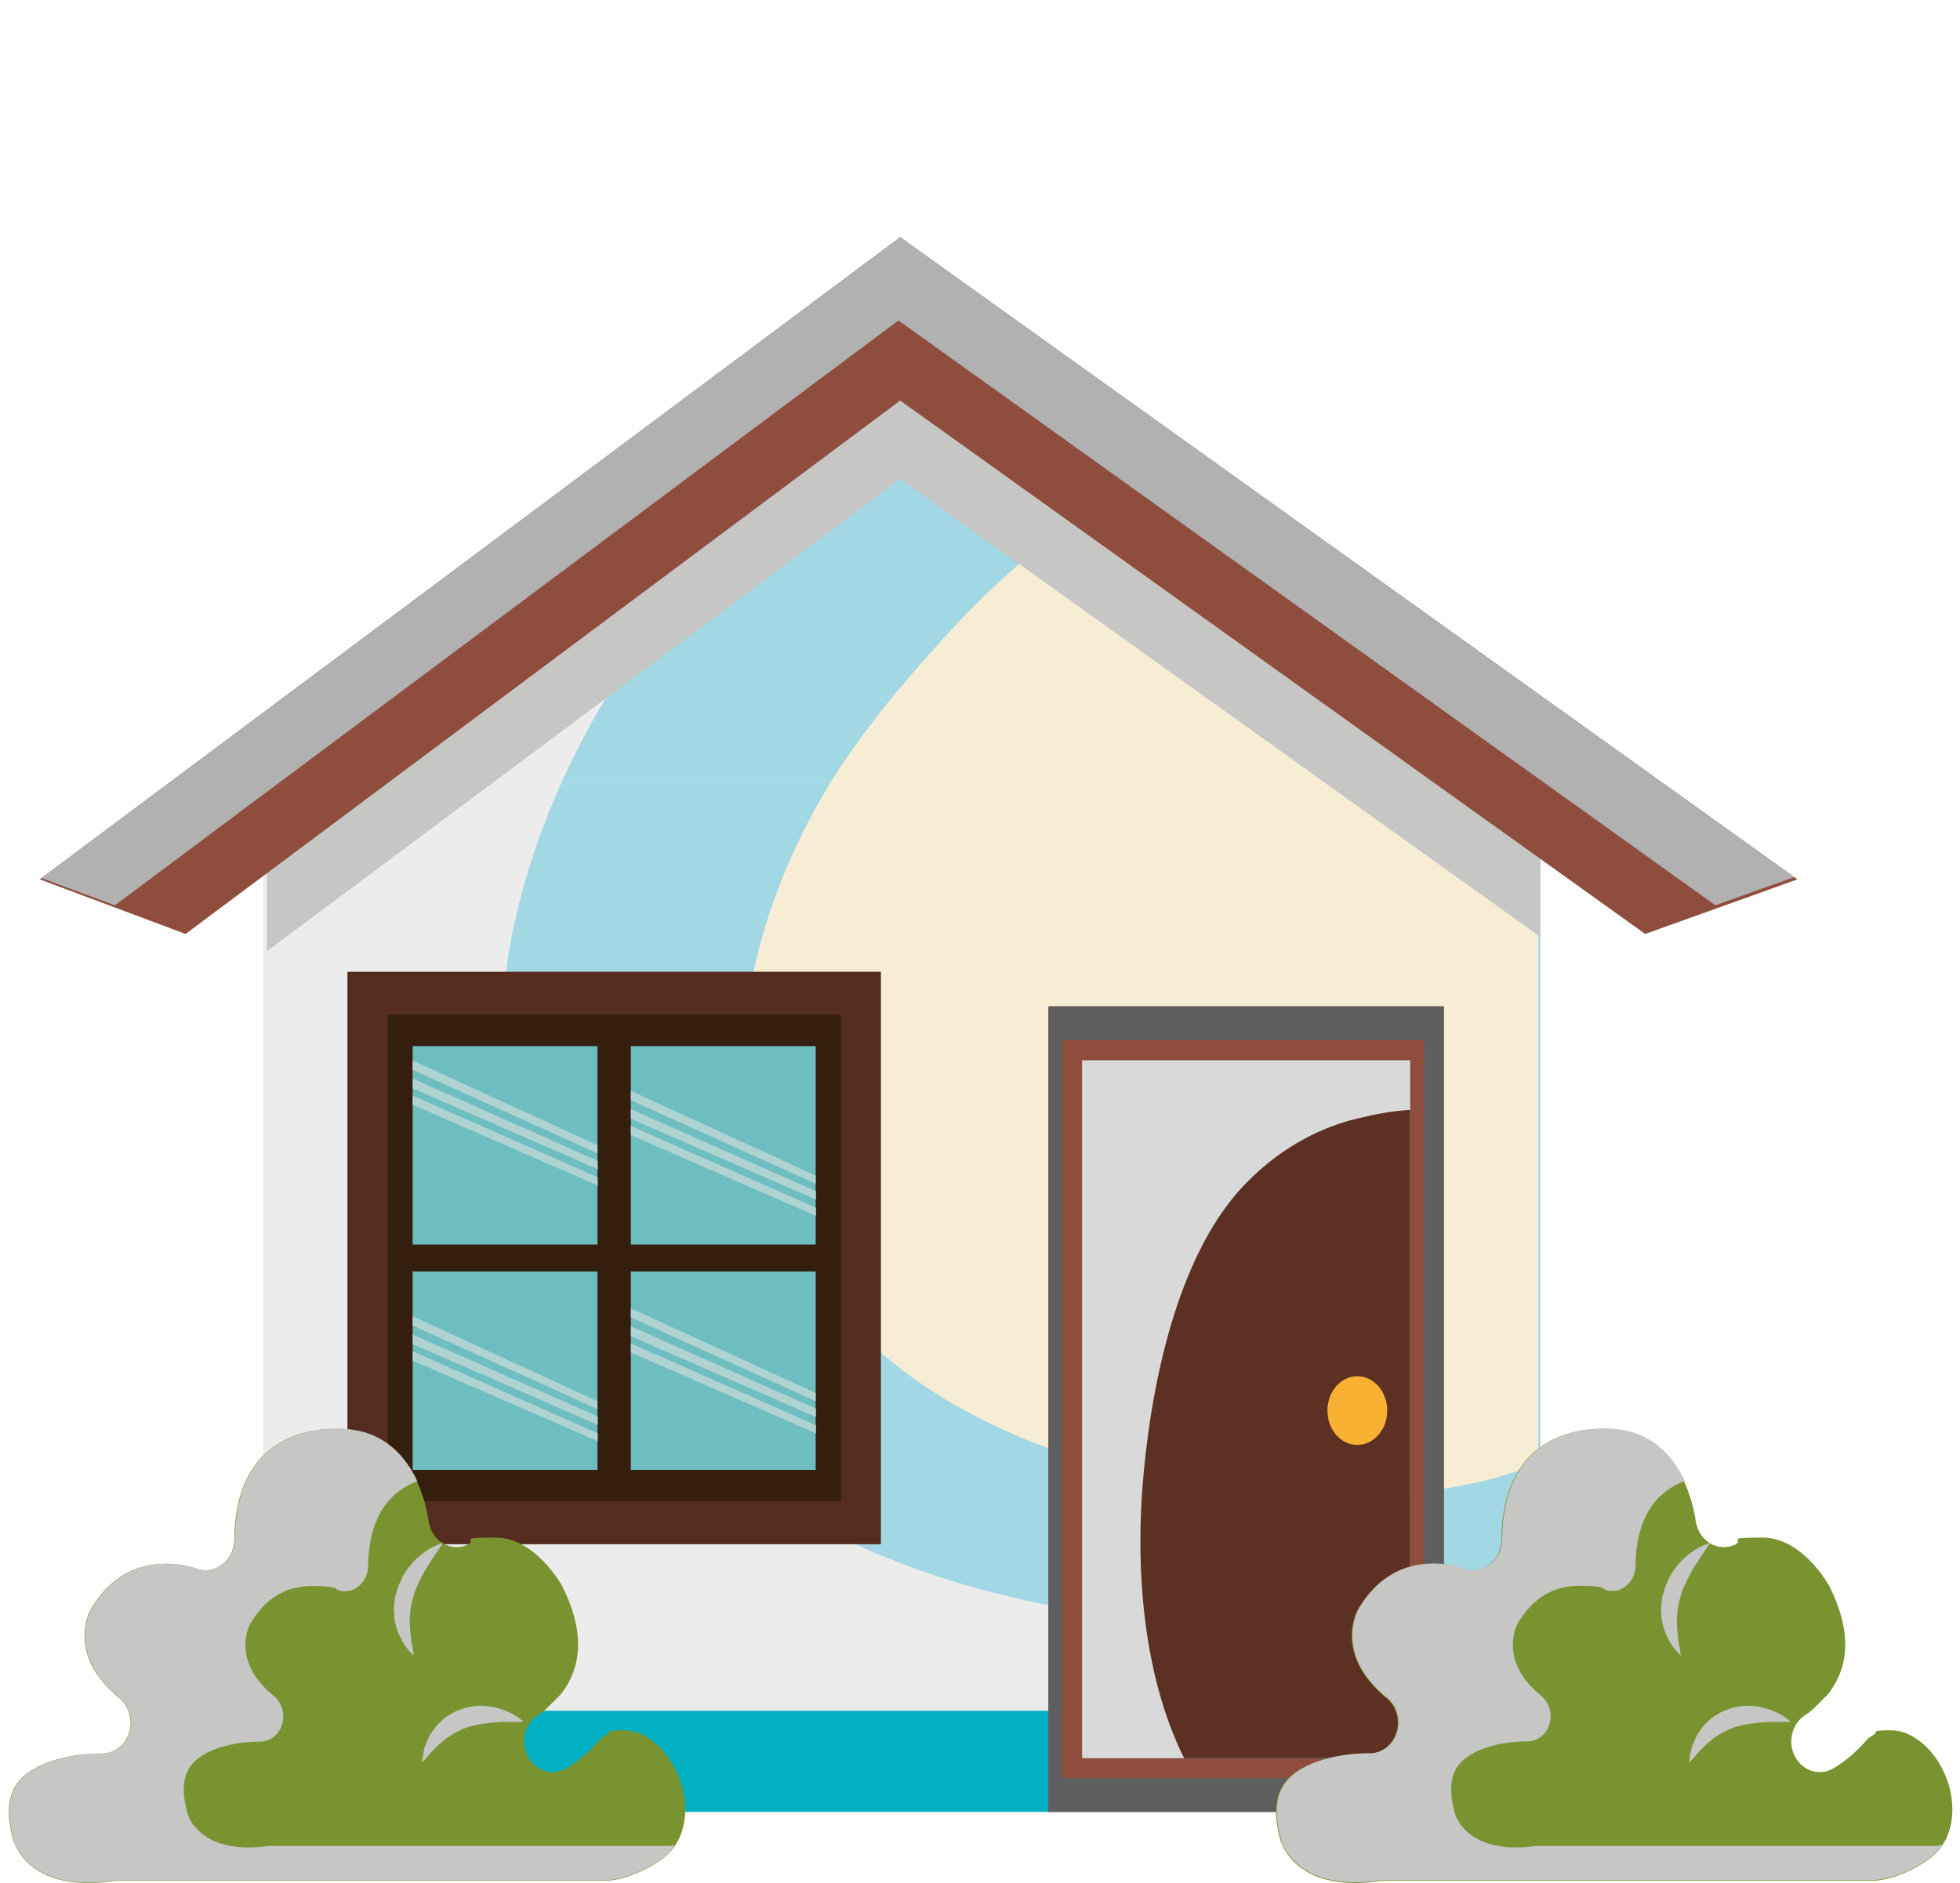<?xml version="1.0" encoding="UTF-8"?>
<svg id="Calque_1" xmlns="http://www.w3.org/2000/svg" version="1.1" viewBox="0 0 793.2 762">
  <!-- Generator: Adobe Illustrator 29.3.1, SVG Export Plug-In . SVG Version: 2.1.0 Build 151)  -->
  <defs>
    <style>
      .st0 {
        fill: #5c3124;
      }

      .st1 {
        fill: #ececec;
      }

      .st1, .st2, .st3, .st4, .st5, .st6, .st7 {
        isolation: isolate;
      }

      .st1, .st2, .st5, .st8, .st6, .st7 {
        mix-blend-mode: multiply;
      }

      .st9 {
        fill: #6ebdbf;
      }

      .st10 {
        fill: #799331;
      }

      .st2, .st11 {
        fill: #c6c6c5;
      }

      .st4 {
        fill: #f7edd4;
        mix-blend-mode: soft-light;
      }

      .st12 {
        fill: #a2d7e4;
      }

      .st13 {
        fill: #341f0e;
      }

      .st5 {
        fill: #d9d9d9;
      }

      .st6 {
        fill: #5e5e5e;
      }

      .st14 {
        fill: #00b0c2;
      }

      .st15 {
        fill: #f8b133;
      }

      .st7 {
        fill: #b1b1b1;
      }

      .st16 {
        fill: #afd2d3;
      }

      .st17 {
        fill: #552d20;
      }

      .st18 {
        fill: #8e4d3d;
      }
    </style>
  </defs>
  <g class="st3">
    <g id="a">
      <rect class="st12" x="106.7" y="316.1" width="516.7" height="417.2"/>
      <polygon class="st12" points="106.7 316.1 622.5 316.1 359.2 127.6 106.7 316.1"/>
      <path class="st4" d="M422.8,219.7c-14.3,11.3-27.2,23.6-39,36.5-21.6,23.6-42.2,48.4-56.2,75.4-20.8,39.9-32.2,84.7-23.5,127.7,8.7,43.3,36.8,83.3,82.5,109.4,46.7,26.8,100.7,36,157.8,36.4,27.7.2,53.8-3,78.2-12.8v-248.9h-.7l-187.3-134.1c-4.4,3.7-8.4,7.7-11.6,10.3h0Z"/>
      <path class="st1" d="M556.8,657.6c-65.3,3.8-135-2.4-194-25.6-60-23.5-108.6-62-135.6-110.3-26.6-47.7-30-102.1-17.9-152.8,12.8-53.9,42-102.8,80.6-148.2,21.3-25,45.1-47.2,70.4-69.7,4.2-3.7,9-8.2,14.3-12.3l-15.4-11-252.5,188.5h0v417.2h516.7v-89.8c-20.6,7.6-42.7,12.7-66.6,14.1h0Z"/>
      <rect class="st14" x="106.7" y="692.4" width="516.7" height="40.9"/>
      <polygon class="st2" points="623.4 313.1 364.3 127.6 108 318.9 108 385 364.3 193.8 623.4 379.2 623.4 313.1"/>
      <polygon class="st18" points="364.3 162.1 665.8 378 727.4 355.9 364.3 96 16.1 355.9 75.1 378 364.3 162.1"/>
      <polygon class="st7" points="46.5 366.4 363.6 129.7 694.2 366.4 726.1 355 364.3 96 16.8 355.4 46.5 366.4"/>
      <path class="st18" d="M584.3,407.3h-160v326h160v-326ZM437.9,711.5v-282.5h132.8v282.5h-132.8Z"/>
      <path class="st6" d="M584.3,407.3h-160v326h160v-326ZM429.7,719.6v-298.7h146.6v298.7h-146.6,0Z"/>
      <rect class="st0" x="437.9" y="429" width="132.8" height="282.5"/>
      <path class="st5" d="M462.9,595.4c4-41.8,15.4-88.8,40-115.1,13.5-14.4,29.7-23.6,46.4-27.6,7-1.7,14.2-3.1,21.4-3.5v-20.1h-132.8v282.5h41.3c-16.5-33.2-20.1-76.7-16.3-116.1h0Z"/>
      <path class="st15" d="M561.4,570.9c0,7.7-5.4,13.9-12.1,13.9s-12.1-6.2-12.1-13.9,5.4-13.9,12.1-13.9,12.1,6.2,12.1,13.9Z"/>
      <rect class="st17" x="140.6" y="393.3" width="215.9" height="231.7"/>
      <rect class="st13" x="156.9" y="410.7" width="183.4" height="196.8"/>
      <rect class="st9" x="167" y="423.4" width="74.8" height="80.3"/>
      <rect class="st9" x="255.3" y="423.4" width="74.8" height="80.3"/>
      <rect class="st9" x="167" y="514.6" width="74.8" height="80.3"/>
      <rect class="st9" x="255.3" y="514.6" width="74.8" height="80.3"/>
      <polygon class="st16" points="167 429.2 241.8 463.5 241.8 466.8 167 433 167 429.2"/>
      <polygon class="st16" points="241.9 469.8 241.9 473.2 167 440.5 167 436.5 241.9 469.8"/>
      <polygon class="st16" points="167 443.4 241.9 476.5 241.9 479.8 167 447.1 167 443.4"/>
      <polygon class="st16" points="167 532.7 241.8 567.1 241.8 570.3 167 536.5 167 532.7"/>
      <polygon class="st16" points="241.9 573.3 241.9 576.7 167 544 167 540.1 241.9 573.3"/>
      <polygon class="st16" points="167 546.9 241.9 580.1 241.9 583.3 167 550.7 167 546.9"/>
      <polygon class="st16" points="255.3 529.5 330.1 563.8 330.1 567.1 255.3 533.2 255.3 529.5"/>
      <polygon class="st16" points="330.2 570.1 330.2 573.5 255.3 540.8 255.3 536.8 330.2 570.1"/>
      <polygon class="st16" points="255.3 543.7 330.2 576.8 330.2 580.1 255.3 547.4 255.3 543.7"/>
      <polygon class="st16" points="255.3 441.5 330.1 475.8 330.1 479.1 255.3 445.3 255.3 441.5"/>
      <polygon class="st16" points="330.2 482.1 330.2 485.5 255.3 452.8 255.3 448.9 330.2 482.1"/>
      <polygon class="st16" points="255.3 455.7 330.2 488.8 330.2 492.1 255.3 459.4 255.3 455.7"/>
      <path class="st10" d="M5.7,745.5c.7,2.3,6.2,16.6,30,16.6h0c3.2,0,6.6-.3,10.1-.8.5,0,1-.1,1.5-.1h197.3c7.2,0,17.2-4,24.3-9.6,9.4-7.5,10-21.1,6.3-31.2-4.2-11.7-13.7-20.1-22.6-20.1s-4.9.6-7.3,1.9c-.7.4-1.4.9-2.3,1.6-4.1,4.8-8.1,8.1-10.9,10-.9.7-2,1.4-3.1,2,0,0-.2,0-.2.1-5.6,3.1-12.5.6-15.4-5.4-2.9-6.1-.7-13.5,4.9-16.7,0,0,.5-.3,1.1-.8,1.1-.8,2.6-2.3,4.2-3.9,1.1-1.1,2.1-2.2,3.3-3.3,9.2-11.7,9.4-26.4.6-43.9h0s-10.7-19.6-26.9-19.6-7.3.9-11.1,2.8c-3.3,1.6-7.2,1.4-10.3-.5-3.2-1.9-5.3-5.4-5.8-9.3-.5-3.7-5.7-37-36.3-37s-.5,0-.8,0h-.9c-12.1,0-40.2,4.4-40.6,44.9,0,4-1.9,7.8-5,10.1-3.1,2.3-7,2.9-10.5,1.5h0s-5.2-1.9-12.2-1.9c-13.1,0-23.5,6.4-30.7,19-1.5,3.2-7.9,19.3,11.9,35.4,4,3.3,5.6,9,3.9,14.1-1.7,5.1-6.2,8.5-11.3,8.3h-.6c-9.3,0-26.8,2.6-33.6,12.4-3.7,5.4-4.1,12.9-1.2,23.2,0,0,0,0,0,0h0c0,0,0,0,0,0h0Z"/>
      <g class="st8">
        <path class="st11" d="M271.9,747.1H110.1c-.4,0-.8,0-1.3,0-2.9.4-5.7.6-8.3.6h0c-19.5,0-24-11.7-24.6-13.6,0,0,0,0,0,0h0s0,0,0,0c-2.3-8.4-2-14.6,1-19,5.5-8,19.9-10.2,27.5-10.2h.5c4.2.1,7.9-2.6,9.2-6.8,1.4-4.2,0-8.9-3.2-11.6-16.3-13.2-11-26.4-9.8-29,6-10.4,14.4-15.6,25.2-15.6s10,1.5,10,1.5c2.9,1.1,6.1.7,8.6-1.2,2.5-1.9,4-5,4.1-8.3.2-21.8,10.2-30.8,19.9-34.4-4.7-10.1-13.9-21.2-31.6-21.2s-.5,0-.8,0h-.9c-12.1,0-40.2,4.4-40.6,44.9,0,4-1.9,7.8-5,10.1-3.1,2.3-7,2.9-10.5,1.5,0,0-5.2-1.9-12.2-1.9-13.1,0-23.5,6.4-30.7,19-1.5,3.2-7.9,19.3,11.9,35.4,4,3.3,5.6,9,3.9,14.1-1.7,5.1-6.2,8.5-11.3,8.3h-.6c-9.3,0-26.8,2.6-33.6,12.4-3.7,5.4-4.1,12.9-1.2,23.2,0,0,0,0,0,0h0c0,0,0,0,0,0,.7,2.3,6.2,16.6,30,16.6h0c3.2,0,6.6-.3,10.1-.8.5,0,1-.1,1.5-.1h197.3c7.2,0,17.2-4,24.3-9.6,1.7-1.3,3-2.9,4.1-4.6-.4,0-.9,0-1.3,0h0Z"/>
      </g>
      <path class="st2" d="M179.3,624.5s-1.9,2.7-4.6,6.8c-.6,1-1.3,2.1-2,3.2-.7,1.1-1.4,2.3-2,3.6-.7,1.2-1.2,2.6-1.9,3.8-.4,1.4-1.2,2.6-1.4,4l-.6,2-.4,2.1c-.4,1.4-.4,2.8-.5,4.1-.2,1.4,0,2.7,0,4,0,1.3.1,2.5.3,3.7.2,1.1.1,2.3.4,3.3.2,1,.4,1.9.5,2.6.2,1.5.3,2.4.3,2.4,0,0-.6-.6-1.6-1.7-.5-.6-1.1-1.2-1.7-2.1-.7-.8-1.2-1.9-1.8-3.1-.6-1.2-1.3-2.5-1.7-4-.4-1.5-1-3.1-1-4.9-.1-1.8-.3-3.6,0-5.5.1-.9.2-1.9.4-2.8l.8-2.7c.5-1.8,1.4-3.4,2.1-5.1,1-1.5,1.8-3.1,2.9-4.3,1-1.3,2.1-2.5,3.2-3.4,1.1-1.1,2.2-1.8,3.2-2.6,4.2-2.9,7.5-3.5,7.5-3.5h0Z"/>
      <path class="st2" d="M212.1,696.9s-3.1,0-7.8,0c-1.1,0-2.3,0-3.6.2-1.2,0-2.5.2-3.9.4-1.3,0-2.6.5-4,.6-1.3.5-2.7.5-3.9,1.1l-1.9.7-1.8.9c-1.2.5-2.3,1.3-3.4,2-1.2.6-2,1.6-3,2.3-1,.7-1.8,1.6-2.6,2.4-.8.9-1.7,1.5-2.2,2.3-.6.8-1.2,1.4-1.6,1.9-1,1.1-1.6,1.7-1.6,1.7,0,0,0-.9.3-2.4.1-.8.3-1.7.5-2.8.2-1.1.7-2.2,1.2-3.4.5-1.2,1.1-2.6,2-3.8.9-1.2,1.8-2.7,3.1-3.8,1.2-1.2,2.5-2.4,4.1-3.2.8-.4,1.5-1,2.3-1.3l2.5-1c1.6-.7,3.4-.8,5.1-1.2,1.7,0,3.3-.3,4.9,0,1.6.1,3.1.4,4.5.8,1.4.3,2.7.9,3.8,1.3,4.6,1.9,7,4.5,7,4.5h0Z"/>
      <path class="st10" d="M518.5,745.5c.7,2.3,6.2,16.6,30,16.6h0c3.2,0,6.6-.3,10.1-.8.5,0,1-.1,1.5-.1h197.3c7.2,0,17.2-4,24.3-9.6,9.4-7.5,10-21.1,6.3-31.2-4.2-11.7-13.7-20.1-22.6-20.1s-4.9.6-7.3,1.9c-.7.4-1.4.9-2.3,1.6-4.1,4.8-8.1,8.1-10.9,10-.9.7-2,1.4-3.1,2,0,0-.2,0-.2.1-5.6,3.1-12.5.6-15.4-5.4-2.9-6.1-.7-13.5,4.9-16.7,0,0,.5-.3,1.1-.8,1.1-.8,2.6-2.3,4.2-3.9,1.1-1.1,2.1-2.2,3.3-3.3,9.2-11.7,9.4-26.4.6-43.9h0s-10.7-19.6-26.9-19.6-7.3.9-11.1,2.8c-3.3,1.6-7.2,1.4-10.3-.5s-5.3-5.4-5.8-9.3c-.5-3.7-5.7-37-36.3-37s-.5,0-.8,0h-.9c-12.1,0-40.2,4.4-40.6,44.9,0,4-1.9,7.8-5,10.1-3.1,2.3-7,2.9-10.5,1.5h0s-5.2-1.9-12.2-1.9c-13.1,0-23.5,6.4-30.7,19-1.5,3.2-7.9,19.3,11.9,35.4,4,3.3,5.6,9,3.9,14.1-1.7,5.1-6.2,8.5-11.3,8.3h-.6c-9.3,0-26.8,2.6-33.6,12.4-3.7,5.4-4.1,12.9-1.2,23.2,0,0,0,0,0,0h0s0,0,0,0h0Z"/>
      <g class="st8">
        <path class="st11" d="M784.7,747.1h-161.8c-.4,0-.8,0-1.2,0-2.9.4-5.7.6-8.3.6h0c-19.5,0-24-11.7-24.6-13.6h0c0,0,0,0,0-.1-2.3-8.4-2-14.6,1-19,5.5-8,19.9-10.2,27.5-10.2h.5c4.2.1,7.9-2.6,9.2-6.8,1.4-4.2,0-8.9-3.2-11.6-16.3-13.2-11-26.4-9.8-29,6-10.4,14.4-15.6,25.2-15.6s10,1.5,10,1.5c2.9,1.1,6.1.7,8.6-1.2,2.5-1.9,4-5,4.1-8.3.2-21.8,10.2-30.8,19.9-34.4-4.7-10.1-13.9-21.2-31.6-21.2s-.5,0-.8,0h-.9c-12.1,0-40.2,4.4-40.6,44.9,0,4-1.9,7.8-5,10.1-3.1,2.3-7,2.9-10.5,1.5,0,0-5.2-1.9-12.2-1.9-13.1,0-23.5,6.4-30.7,19-1.5,3.2-7.9,19.3,11.9,35.4,4,3.3,5.6,9,3.9,14.1-1.7,5.1-6.2,8.5-11.3,8.3h-.6c-9.3,0-26.8,2.6-33.6,12.4-3.7,5.4-4.1,12.9-1.2,23.2,0,0,0,0,0,0h0s0,0,0,0c.7,2.3,6.2,16.6,30,16.6h0c3.2,0,6.6-.3,10.1-.8.5,0,1-.1,1.5-.1h197.3c7.2,0,17.2-4,24.3-9.6,1.7-1.3,3-2.9,4.1-4.6-.4,0-.9,0-1.3,0h0Z"/>
      </g>
      <path class="st2" d="M692.1,624.5s-1.9,2.7-4.6,6.8c-.6,1-1.3,2.1-2,3.2-.7,1.1-1.4,2.3-2,3.6-.7,1.2-1.2,2.6-1.9,3.8-.4,1.4-1.2,2.6-1.4,4l-.6,2-.4,2.1c-.4,1.4-.4,2.8-.5,4.1-.2,1.4,0,2.7,0,4,0,1.3.1,2.5.3,3.7.2,1.1.1,2.3.4,3.3.2,1,.4,1.9.5,2.6.2,1.5.3,2.4.3,2.4,0,0-.6-.6-1.6-1.7-.5-.6-1.1-1.2-1.7-2.1-.7-.8-1.2-1.9-1.8-3.1-.6-1.2-1.3-2.5-1.7-4-.4-1.5-1-3.1-1-4.9-.1-1.8-.3-3.6,0-5.5.1-.9.2-1.9.4-2.8l.8-2.7c.5-1.8,1.4-3.4,2.1-5.1,1-1.5,1.8-3.1,2.9-4.3,1-1.3,2.1-2.5,3.2-3.4,1-1.1,2.2-1.8,3.2-2.6,4.2-2.9,7.5-3.5,7.5-3.5h0Z"/>
      <path class="st2" d="M724.9,696.9s-3.1,0-7.8,0c-1.1,0-2.3,0-3.6.2-1.2,0-2.5.2-3.9.4-1.3,0-2.6.5-4,.6-1.3.5-2.7.5-3.9,1.1l-1.9.7-1.8.9c-1.2.5-2.3,1.3-3.4,2-1.2.6-2,1.6-3,2.3-1,.7-1.8,1.6-2.6,2.4-.7.9-1.7,1.5-2.2,2.3-.6.8-1.2,1.4-1.6,1.9-1,1.1-1.6,1.7-1.6,1.7,0,0,0-.9.3-2.4.1-.8.3-1.7.5-2.8.2-1.1.7-2.2,1.2-3.4.5-1.2,1.1-2.6,2-3.8.9-1.2,1.8-2.7,3.1-3.8,1.2-1.2,2.5-2.4,4.1-3.2.8-.4,1.5-1,2.3-1.3l2.5-1c1.6-.7,3.4-.8,5.1-1.2,1.7,0,3.3-.3,4.9,0,1.6.1,3.1.4,4.5.8,1.4.3,2.7.9,3.8,1.3,4.6,1.9,7,4.5,7,4.5h0Z"/>
    </g>
  </g>
</svg>